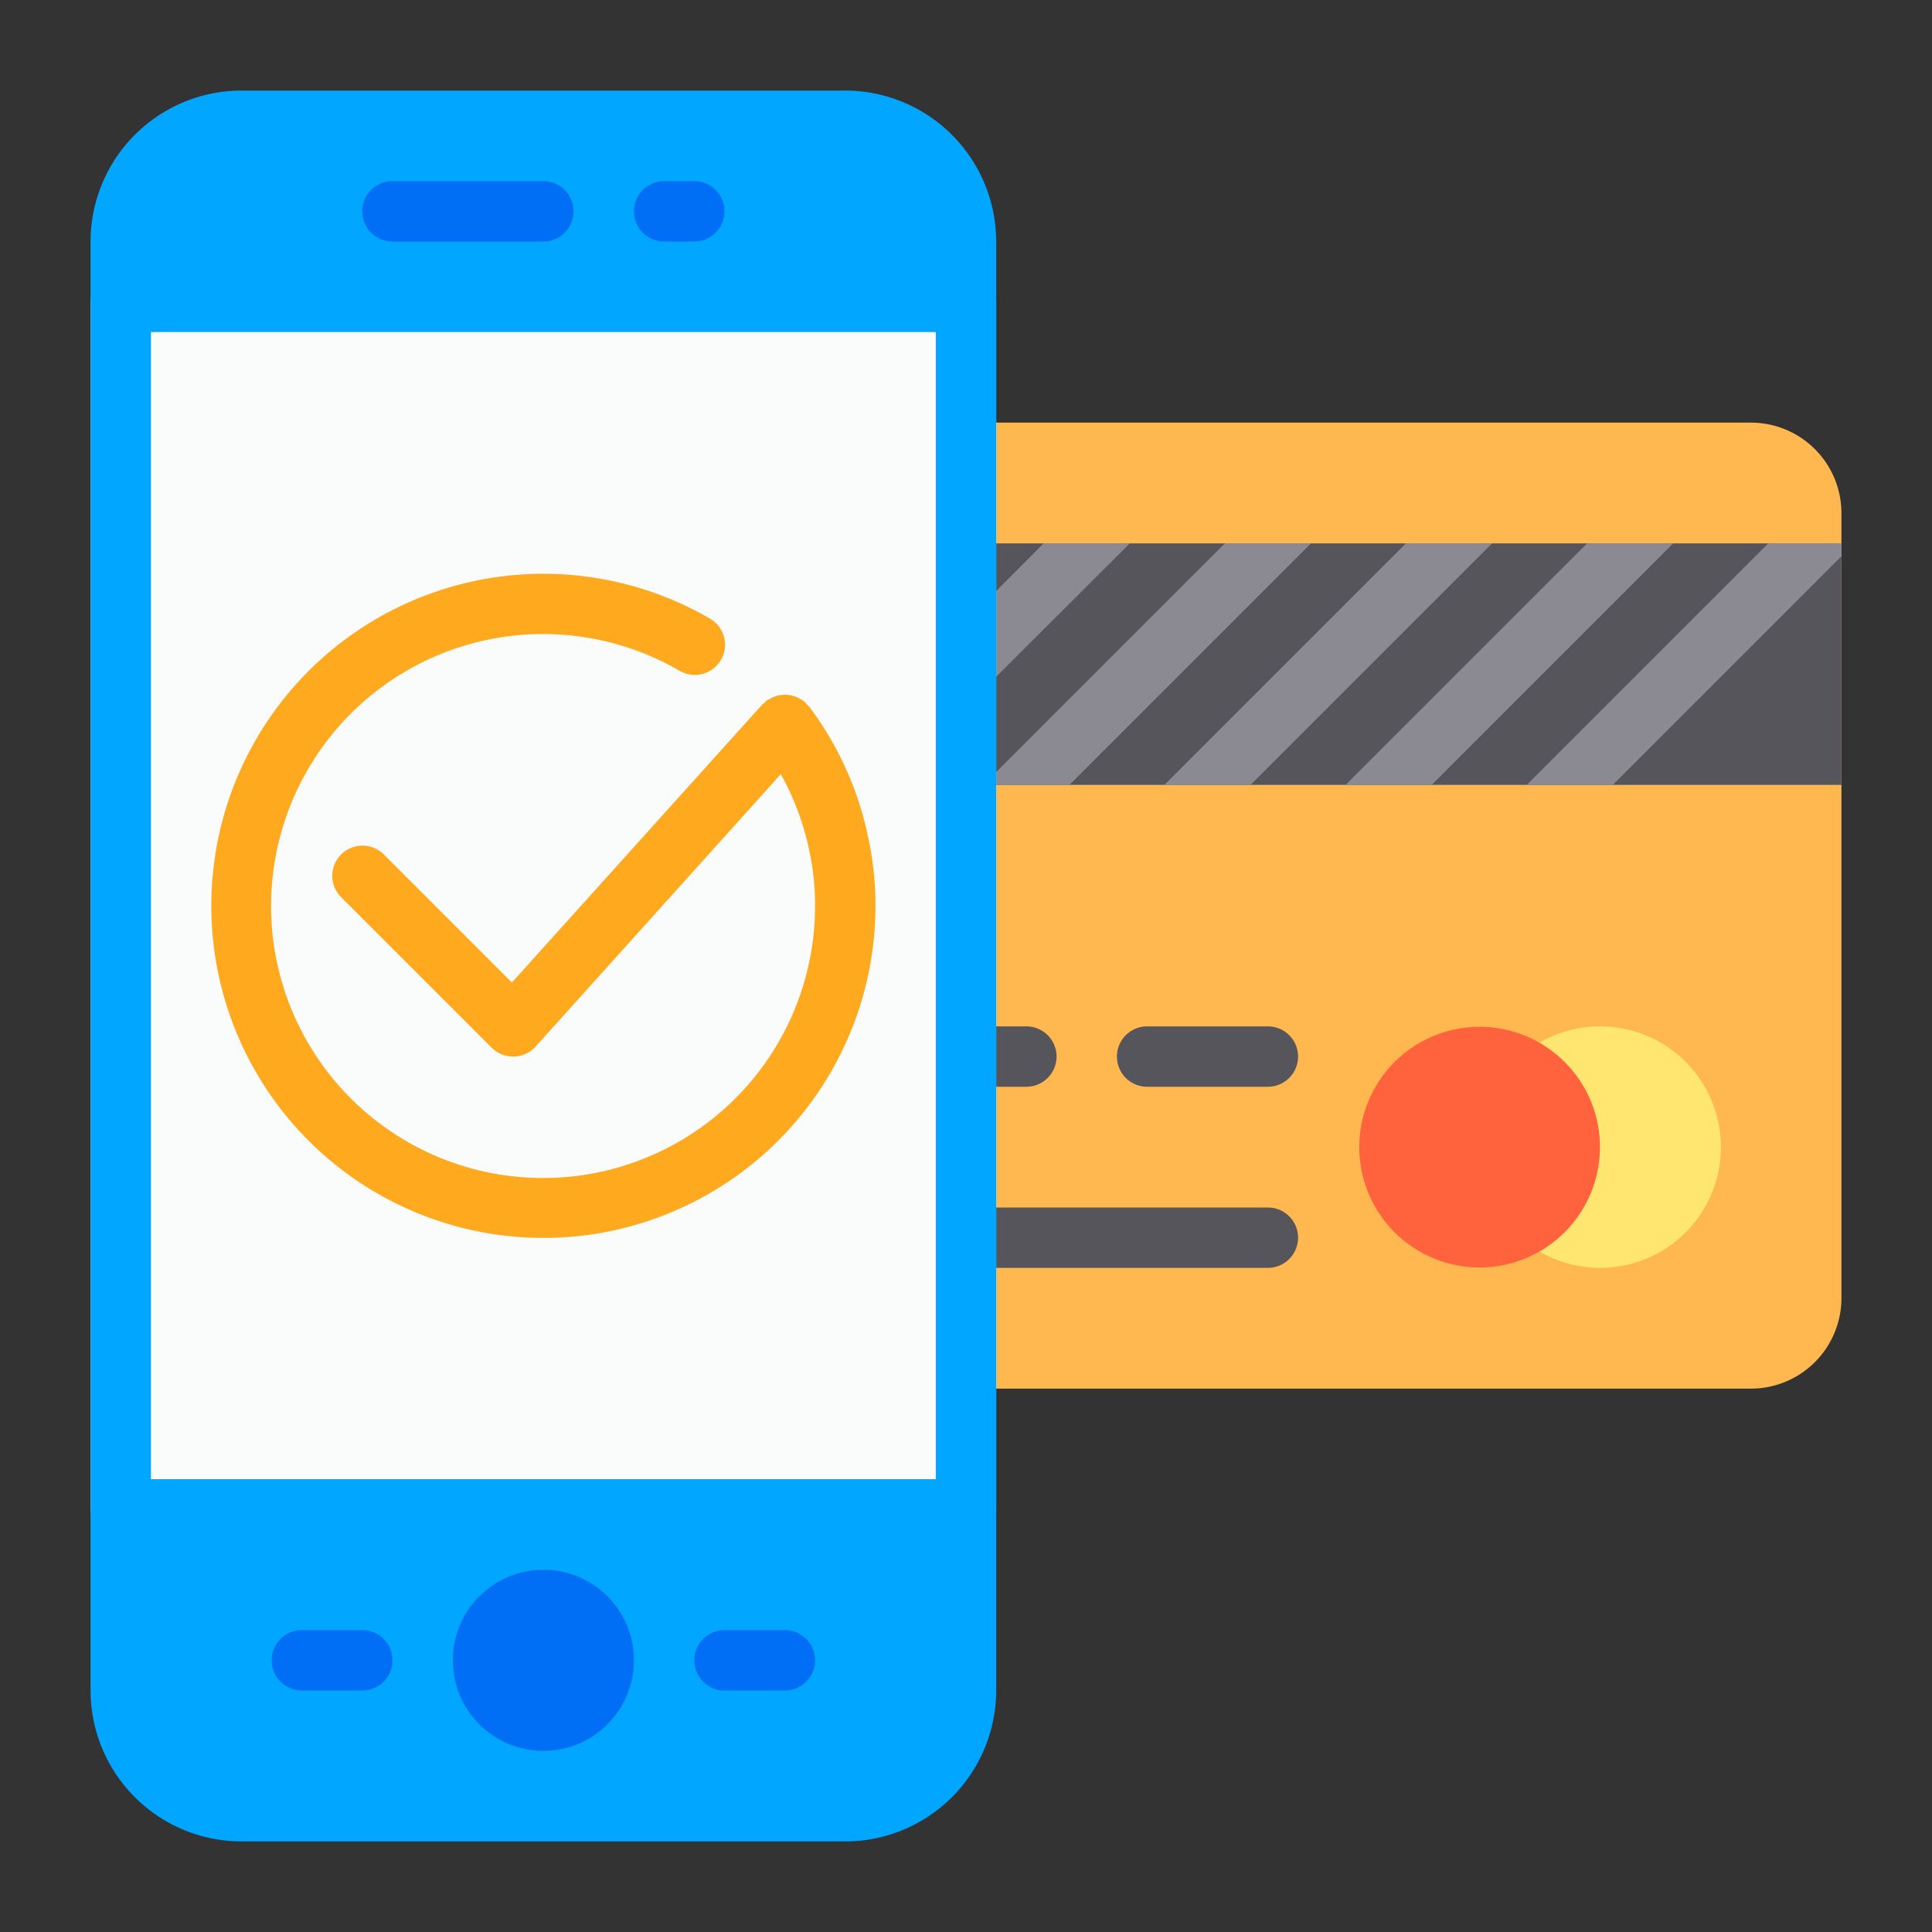 <svg height="512" viewBox="0 0 64 64" width="512" xmlns="http://www.w3.org/2000/svg"><rect x="0" y="0" width="64" height="64" fill="#333333" stroke="none"/><g id="_01_Credir_Card_Payment" data-name="01 Credir Card Payment"><path d="m58 14h-26a1 1 0 0 0 -1 1v30a1 1 0 0 0 1 1h26a3 3 0 0 0 3-3v-26a3 3 0 0 0 -3-3z" fill="#ffb74f"/><path d="m53 34a3.969 3.969 0 0 0 -2.671 1.029 1 1 0 0 0 .014 1.495 1.986 1.986 0 0 1 0 2.952 1 1 0 0 0 -.014 1.495 4 4 0 1 0 2.671-6.971z" fill="#ffe670"/><path d="m51.671 35.029a3.986 3.986 0 1 0 1.329 2.971 3.969 3.969 0 0 0 -1.329-2.971z" fill="#ff633e"/><path d="m34 36h-2a1 1 0 0 1 0-2h2a1 1 0 0 1 0 2z" fill="#57555c"/><path d="m42 36h-4a1 1 0 0 1 0-2h4a1 1 0 0 1 0 2z" fill="#57555c"/><path d="m42 42h-10a1 1 0 0 1 0-2h10a1 1 0 0 1 0 2z" fill="#57555c"/><path d="m31 18h30v8h-30z" fill="#57555c"/><g fill="#8b8992"><path d="m37.42 18-6.42 6.41v-2.82l3.58-3.59z"/><path d="m43.42 18-8 8h-2.84l8-8z"/><path d="m49.42 18-8 8h-2.84l8-8z"/><path d="m55.42 18-8 8h-2.84l8-8z"/><path d="m61 18v.42l-7.58 7.58h-2.84l8-8z"/><path d="m37.42 18-6.42 6.41v-2.82l3.58-3.59z"/><path d="m43.42 18-8 8h-2.84l8-8z"/><path d="m49.42 18-8 8h-2.84l8-8z"/><path d="m55.42 18-8 8h-2.84l8-8z"/><path d="m61 18v.42l-7.58 7.58h-2.84l8-8z"/></g><rect fill="#fafbfb" height="42" rx="1" width="30" x="3" y="9"/><path d="m28 3h-20a5.006 5.006 0 0 0 -5 5v48a5.006 5.006 0 0 0 5 5h20a5.006 5.006 0 0 0 5-5v-48a5.006 5.006 0 0 0 -5-5zm-23 8h26v38h-26z" fill="#00a6ff"/><path d="m23 8h-1a1 1 0 0 1 0-2h1a1 1 0 0 1 0 2z" fill="#006ef5"/><path d="m18 8h-5a1 1 0 0 1 0-2h5a1 1 0 0 1 0 2z" fill="#006ef5"/><circle cx="18" cy="55" fill="#006ef5" r="3"/><path d="m26 56h-2a1 1 0 0 1 0-2h2a1 1 0 0 1 0 2z" fill="#006ef5"/><path d="m12 56h-2a1 1 0 0 1 0-2h2a1 1 0 0 1 0 2z" fill="#006ef5"/><path d="m28.77 27.792a10.865 10.865 0 0 0 -1.97-4.392c-.021-.027-.051-.041-.073-.065a.751.751 0 0 0 -.058-.078 1.262 1.262 0 0 0 -.437-.216 1.022 1.022 0 0 0 -.376-.017 1.066 1.066 0 0 0 -.183.046.966.966 0 0 0 -.181.086c-.029.018-.064.023-.092.044s-.041.051-.065.073a.751.751 0 0 0 -.078.058l-8.3 9.216-4.255-4.254a1 1 0 0 0 -1.414 1.414l5 5a1 1 0 0 0 .712.293h.026a1 1 0 0 0 .717-.331l8.122-9.024a8.907 8.907 0 0 1 .948 2.556 8.577 8.577 0 0 1 .187 1.799 9.01 9.01 0 1 1 -4.5-7.787 1 1 0 1 0 1.01-1.726 11 11 0 1 0 5.49 9.513 10.5 10.5 0 0 0 -.23-2.208z" fill="#ffa91f"/></g></svg>